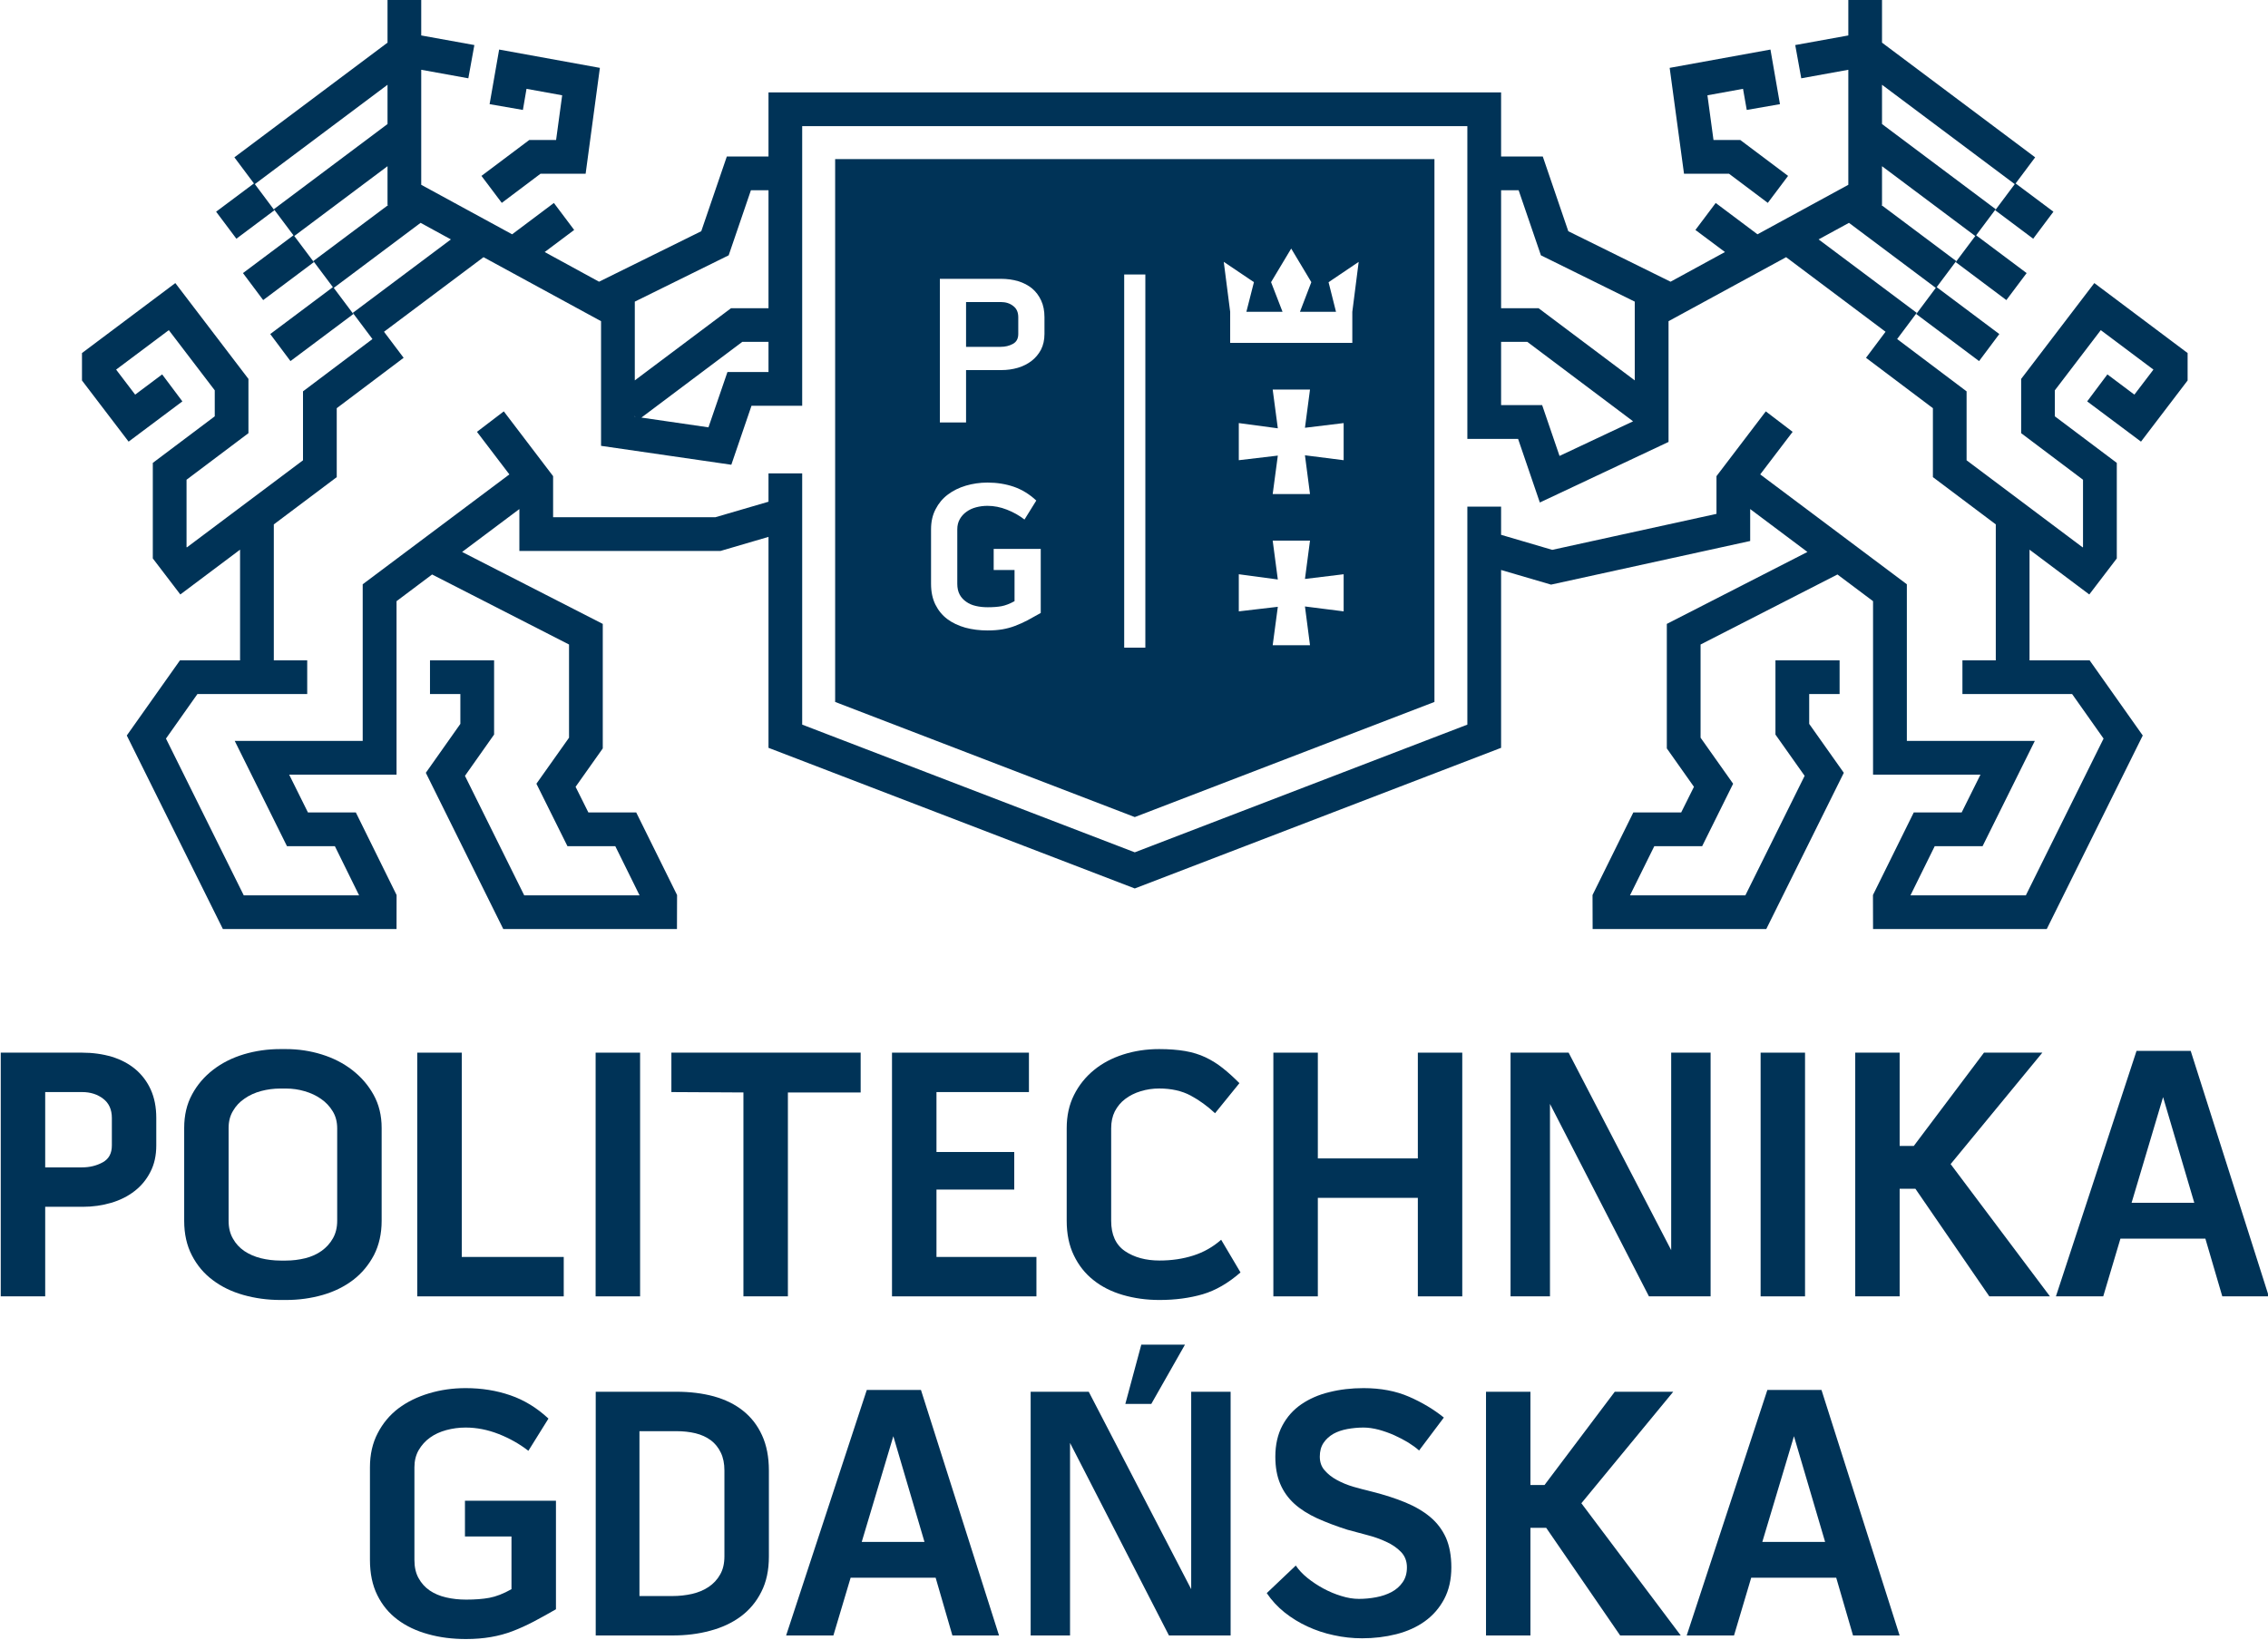<?xml version="1.0" encoding="UTF-8"?>
<svg xmlns="http://www.w3.org/2000/svg" xmlns:xlink="http://www.w3.org/1999/xlink" width="180.9pt" height="130.8pt" viewBox="0 0 180.9 130.8" version="1.1">
<defs>
<clipPath id="clip1">
  <path d="M 163 83 L 180.898 83 L 180.898 104 L 163 104 Z M 163 83 "/>
</clipPath>
<clipPath id="clip2">
  <path d="M 118 111 L 135 111 L 135 130.801 L 118 130.801 Z M 118 111 "/>
</clipPath>
<clipPath id="clip3">
  <path d="M 29 110 L 45 110 L 45 130.801 L 29 130.801 Z M 29 110 "/>
</clipPath>
<clipPath id="clip4">
  <path d="M 47 111 L 62 111 L 62 130.801 L 47 130.801 Z M 47 111 "/>
</clipPath>
<clipPath id="clip5">
  <path d="M 62 110 L 80 110 L 80 130.801 L 62 130.801 Z M 62 110 "/>
</clipPath>
<clipPath id="clip6">
  <path d="M 82 111 L 99 111 L 99 130.801 L 82 130.801 Z M 82 111 "/>
</clipPath>
<clipPath id="clip7">
  <path d="M 101 110 L 116 110 L 116 130.801 L 101 130.801 Z M 101 110 "/>
</clipPath>
<clipPath id="clip8">
  <path d="M 134 110 L 152 110 L 152 130.801 L 134 130.801 Z M 134 110 "/>
</clipPath>
</defs>
<g id="surface1">
<path style=" stroke:none;fill-rule:evenodd;fill:rgb(0%,19.994%,34.105%);fill-opacity:1;" d="M 158.672 103.414 L 163.508 103.414 L 155.586 92.863 L 162.902 83.973 L 158.246 83.973 L 152.648 91.414 L 151.52 91.414 L 151.52 83.973 L 147.977 83.973 L 147.977 103.414 L 151.52 103.414 L 151.52 94.832 L 152.777 94.832 Z M 158.672 103.414 "/>
<path style=" stroke:none;fill-rule:evenodd;fill:rgb(0%,19.994%,34.105%);fill-opacity:1;" d="M 6.547 83.973 C 7.406 83.973 8.195 84.086 8.922 84.301 C 9.645 84.523 10.27 84.855 10.793 85.289 C 11.316 85.73 11.73 86.273 12.023 86.918 C 12.316 87.566 12.465 88.32 12.465 89.18 L 12.465 91.379 C 12.465 92.18 12.309 92.883 11.992 93.492 C 11.68 94.105 11.258 94.613 10.723 95.023 C 10.188 95.438 9.566 95.746 8.863 95.953 C 8.156 96.16 7.406 96.27 6.605 96.27 L 3.605 96.27 L 3.605 103.414 L 0.059 103.414 L 0.059 83.973 Z M 8.922 89.18 C 8.922 88.516 8.691 88 8.234 87.652 C 7.777 87.297 7.215 87.117 6.547 87.117 L 3.605 87.117 L 3.605 93.125 L 6.547 93.125 C 7.156 93.125 7.707 92.988 8.191 92.723 C 8.68 92.457 8.922 92.008 8.922 91.379 Z M 8.922 89.18 "/>
<path style=" stroke:none;fill-rule:evenodd;fill:rgb(0%,19.994%,34.105%);fill-opacity:1;" d="M 25.668 84.117 C 26.586 84.402 27.395 84.816 28.098 85.363 C 28.801 85.906 29.371 86.562 29.797 87.332 C 30.227 88.105 30.441 88.988 30.441 89.98 L 30.441 97.387 C 30.441 98.41 30.234 99.324 29.832 100.113 C 29.414 100.906 28.863 101.57 28.172 102.102 C 27.473 102.633 26.664 103.035 25.742 103.301 C 24.816 103.566 23.84 103.703 22.809 103.703 L 22.379 103.703 C 21.332 103.703 20.34 103.566 19.406 103.301 C 18.469 103.035 17.66 102.641 16.965 102.113 C 16.266 101.594 15.715 100.934 15.305 100.141 C 14.895 99.352 14.691 98.434 14.691 97.387 L 14.691 89.98 C 14.691 88.969 14.898 88.078 15.32 87.305 C 15.734 86.535 16.297 85.879 17.008 85.332 C 17.715 84.789 18.523 84.383 19.453 84.102 C 20.379 83.828 21.34 83.688 22.352 83.688 L 22.809 83.688 C 23.797 83.688 24.754 83.832 25.668 84.117 Z M 26.895 90.012 C 26.895 89.492 26.777 89.039 26.539 88.652 C 26.301 88.258 25.992 87.93 25.609 87.664 C 25.23 87.398 24.793 87.191 24.309 87.051 C 23.82 86.906 23.328 86.836 22.809 86.836 L 22.352 86.836 C 21.84 86.836 21.332 86.902 20.84 87.031 C 20.34 87.164 19.898 87.363 19.508 87.637 C 19.117 87.898 18.805 88.234 18.582 88.625 C 18.348 89.012 18.234 89.465 18.234 89.98 L 18.234 97.387 C 18.234 97.938 18.348 98.41 18.582 98.812 C 18.805 99.211 19.109 99.539 19.492 99.801 C 19.871 100.055 20.312 100.246 20.805 100.371 C 21.301 100.492 21.832 100.559 22.379 100.559 L 22.809 100.559 C 23.344 100.559 23.855 100.492 24.355 100.371 C 24.848 100.246 25.281 100.051 25.652 99.785 C 26.023 99.52 26.328 99.188 26.555 98.785 C 26.781 98.387 26.895 97.918 26.895 97.387 Z M 26.895 90.012 "/>
<path style=" stroke:none;fill-rule:evenodd;fill:rgb(0%,19.994%,34.105%);fill-opacity:1;" d="M 36.832 83.973 L 36.832 100.27 L 44.965 100.27 L 44.965 103.414 L 33.281 103.414 L 33.281 83.973 Z M 36.832 83.973 "/>
<path style=" stroke:none;fill-rule:evenodd;fill:rgb(0%,19.994%,34.105%);fill-opacity:1;" d="M 47.508 103.414 L 51.055 103.414 L 51.055 83.973 L 47.508 83.973 Z M 47.508 103.414 "/>
<path style=" stroke:none;fill-rule:evenodd;fill:rgb(0%,19.994%,34.105%);fill-opacity:1;" d="M 53.551 87.117 L 53.551 83.973 L 68.648 83.973 L 68.648 87.148 L 62.844 87.148 L 62.844 103.414 L 59.297 103.414 L 59.297 87.148 Z M 53.551 87.117 "/>
<path style=" stroke:none;fill-rule:evenodd;fill:rgb(0%,19.994%,34.105%);fill-opacity:1;" d="M 74.695 94.895 L 74.695 100.27 L 82.668 100.27 L 82.668 103.414 L 71.148 103.414 L 71.148 83.973 L 82.07 83.973 L 82.07 87.117 L 74.695 87.117 L 74.695 91.898 L 80.898 91.898 L 80.898 94.895 Z M 74.695 94.895 "/>
<path style=" stroke:none;fill-rule:evenodd;fill:rgb(0%,19.994%,34.105%);fill-opacity:1;" d="M 92.457 86.832 C 91.938 86.832 91.453 86.906 90.98 87.051 C 90.516 87.191 90.105 87.398 89.754 87.664 C 89.398 87.93 89.129 88.258 88.922 88.652 C 88.727 89.039 88.629 89.492 88.629 90.008 L 88.629 97.383 C 88.629 98.488 88.988 99.293 89.723 99.801 C 90.465 100.301 91.379 100.555 92.484 100.555 C 93.457 100.555 94.355 100.422 95.184 100.156 C 96.016 99.891 96.754 99.469 97.402 98.898 L 98.945 101.504 C 97.973 102.355 96.965 102.941 95.93 103.246 C 94.891 103.547 93.742 103.703 92.484 103.703 C 91.434 103.703 90.465 103.566 89.555 103.301 C 88.648 103.035 87.867 102.641 87.215 102.117 C 86.551 101.594 86.031 100.934 85.652 100.141 C 85.27 99.355 85.082 98.434 85.082 97.383 L 85.082 90.008 C 85.082 89.016 85.273 88.129 85.664 87.352 C 86.055 86.57 86.59 85.906 87.254 85.363 C 87.918 84.816 88.703 84.402 89.598 84.117 C 90.492 83.832 91.441 83.688 92.457 83.688 C 93.234 83.688 93.926 83.742 94.527 83.844 C 95.129 83.949 95.672 84.117 96.16 84.348 C 96.645 84.578 97.098 84.863 97.527 85.203 C 97.965 85.547 98.402 85.949 98.859 86.406 L 96.914 88.805 C 96.309 88.238 95.652 87.762 94.961 87.391 C 94.262 87.02 93.426 86.832 92.457 86.832 Z M 92.457 86.832 "/>
<path style=" stroke:none;fill-rule:evenodd;fill:rgb(0%,19.994%,34.105%);fill-opacity:1;" d="M 113.09 83.973 L 116.633 83.973 L 116.633 103.414 L 113.09 103.414 L 113.09 95.555 L 105.113 95.555 L 105.113 103.414 L 101.566 103.414 L 101.566 83.973 L 105.113 83.973 L 105.113 92.41 L 113.09 92.41 Z M 113.09 83.973 "/>
<path style=" stroke:none;fill-rule:evenodd;fill:rgb(0%,19.994%,34.105%);fill-opacity:1;" d="M 133.297 83.973 L 136.441 83.973 L 136.441 103.414 L 131.523 103.414 L 123.629 88.062 L 123.629 103.414 L 120.484 103.414 L 120.484 83.973 L 125.117 83.973 L 133.297 99.727 Z M 133.297 83.973 "/>
<path style=" stroke:none;fill-rule:evenodd;fill:rgb(0%,19.994%,34.105%);fill-opacity:1;" d="M 140.43 103.414 L 143.973 103.414 L 143.973 83.973 L 140.43 83.973 Z M 140.43 103.414 "/>
<g clip-path="url(#clip1)" clip-rule="nonzero">
<path style=" stroke:none;fill-rule:evenodd;fill:rgb(0%,19.994%,34.105%);fill-opacity:1;" d="M 174.734 83.832 L 180.965 103.414 L 177.254 103.414 L 175.906 98.812 L 169.129 98.812 L 167.758 103.414 L 163.984 103.414 L 170.414 83.832 Z M 175.02 95.949 L 172.531 87.52 L 170.02 95.949 Z M 175.02 95.949 "/>
</g>
<path style=" stroke:none;fill-rule:evenodd;fill:rgb(0%,19.994%,34.105%);fill-opacity:1;" d="M 42.215 11.168 L 38.402 14.031 L 40.023 16.184 L 43.113 13.859 L 46.711 13.859 L 47.848 5.414 L 39.812 3.953 L 39.051 8.309 L 41.707 8.77 L 41.996 7.086 L 44.84 7.602 L 44.355 11.168 Z M 42.215 11.168 "/>
<path style=" stroke:none;fill-rule:evenodd;fill:rgb(0%,19.994%,34.105%);fill-opacity:1;" d="M 137.91 13.859 L 141.004 16.184 L 142.621 14.031 L 138.809 11.168 L 136.672 11.168 L 136.188 7.602 L 139.027 7.086 L 139.324 8.77 L 141.973 8.309 L 141.215 3.953 L 133.176 5.414 L 134.32 13.859 Z M 137.91 13.859 "/>
<path style=" stroke:none;fill-rule:evenodd;fill:rgb(0%,19.994%,34.105%);fill-opacity:1;" d="M 168.09 29.867 L 166.477 32.02 L 170.77 35.23 L 174.488 30.352 L 174.488 28.164 L 167.047 22.582 L 161.211 30.227 L 161.211 34.555 L 166.145 38.27 L 166.145 43.633 L 166.121 43.668 L 156.859 36.719 L 156.859 31.219 L 151.32 27.047 L 152.883 24.957 L 145.055 19.098 L 147.477 17.777 L 154.402 22.965 L 152.844 25.051 L 157.855 28.805 L 159.469 26.648 L 154.473 22.906 L 156.031 20.824 L 150.074 16.363 L 150.113 16.34 L 150.113 13.258 L 157.551 18.828 L 155.992 20.91 L 160.031 23.938 L 161.648 21.785 L 157.621 18.77 L 159.18 16.688 L 150.113 9.895 L 150.113 6.762 L 160.699 14.688 L 159.141 16.773 L 162.172 19.043 L 163.785 16.887 L 160.77 14.633 L 162.328 12.551 L 150.113 3.402 L 150.113 -0.086 L 147.426 -0.086 L 147.426 2.828 L 143.191 3.594 L 143.672 6.246 L 147.426 5.566 L 147.426 14.742 L 140.18 18.691 L 136.848 16.191 L 135.23 18.344 L 137.586 20.105 L 133.246 22.473 L 125.09 18.445 L 123.055 12.484 L 119.73 12.484 L 119.73 7.371 L 61.297 7.371 L 61.297 12.484 L 57.973 12.484 L 55.934 18.445 L 47.781 22.473 L 43.445 20.105 L 45.797 18.344 L 44.18 16.191 L 40.848 18.691 L 33.598 14.742 L 33.598 5.566 L 37.355 6.246 L 37.836 3.594 L 33.598 2.828 L 33.598 -0.086 L 30.91 -0.086 L 30.91 3.402 L 18.695 12.551 L 20.254 14.633 L 17.238 16.887 L 18.855 19.043 L 21.887 16.773 L 20.328 14.688 L 30.91 6.762 L 30.91 9.895 L 21.844 16.688 L 23.406 18.77 L 19.379 21.785 L 20.992 23.938 L 25.035 20.91 L 23.473 18.828 L 30.91 13.258 L 30.91 16.34 L 30.953 16.363 L 24.992 20.824 L 26.551 22.906 L 21.555 26.648 L 23.168 28.805 L 28.184 25.051 L 26.621 22.965 L 33.547 17.777 L 35.965 19.098 L 28.141 24.957 L 29.707 27.047 L 24.168 31.219 L 24.168 36.719 L 14.902 43.668 L 14.879 43.633 L 14.879 38.27 L 19.816 34.555 L 19.816 30.227 L 13.984 22.582 L 6.539 28.164 L 6.539 30.352 L 10.258 35.23 L 14.547 32.02 L 12.934 29.867 L 10.781 31.48 L 9.262 29.484 L 13.465 26.336 L 17.129 31.137 L 17.129 33.211 L 12.188 36.926 L 12.188 44.547 L 14.383 47.422 L 19.148 43.848 L 19.148 52.676 L 14.355 52.676 L 10.113 58.672 L 17.777 74.109 L 31.629 74.109 L 31.633 71.398 L 28.383 64.812 L 24.562 64.812 L 23.066 61.797 L 31.629 61.797 L 31.629 47.957 L 34.465 45.828 L 45.387 51.414 L 45.387 58.848 L 42.785 62.52 L 45.262 67.504 L 49.078 67.504 L 51.012 71.422 L 41.812 71.422 L 37.086 61.891 L 39.41 58.598 L 39.41 52.676 L 34.297 52.676 L 34.297 55.367 L 36.719 55.367 L 36.719 57.746 L 33.965 61.648 L 40.141 74.109 L 53.996 74.109 L 54.004 71.398 L 50.746 64.812 L 46.93 64.812 L 45.91 62.766 L 48.078 59.703 L 48.078 49.77 L 36.859 44.031 L 41.426 40.609 L 41.426 43.953 L 57.461 43.953 L 61.297 42.828 L 61.297 59.656 L 90.512 70.875 L 119.73 59.656 L 119.73 45.469 L 123.715 46.637 L 139.598 43.156 L 139.598 40.609 L 144.164 44.031 L 132.949 49.77 L 132.949 59.703 L 135.113 62.766 L 134.094 64.812 L 130.277 64.812 L 127.023 71.398 L 127.031 74.109 L 140.883 74.109 L 147.066 61.648 L 144.305 57.746 L 144.305 55.367 L 146.73 55.367 L 146.73 52.676 L 141.613 52.676 L 141.613 58.598 L 143.941 61.891 L 139.215 71.422 L 130.012 71.422 L 131.949 67.504 L 135.766 67.504 L 138.238 62.52 L 135.641 58.848 L 135.641 51.414 L 146.559 45.828 L 149.398 47.957 L 149.398 61.797 L 157.965 61.797 L 156.465 64.812 L 152.645 64.812 L 149.391 71.398 L 149.398 74.109 L 163.254 74.109 L 170.91 58.672 L 166.672 52.676 L 161.879 52.676 L 161.879 43.848 L 166.645 47.422 L 168.84 44.547 L 168.84 36.926 L 163.898 33.211 L 163.898 31.137 L 167.562 26.336 L 171.762 29.484 L 170.242 31.48 Z M 121.129 15.176 L 122.906 20.367 L 130.391 24.062 L 130.391 30.344 L 122.719 24.586 L 119.73 24.586 L 119.73 15.176 Z M 130.258 33.609 L 124.391 36.371 L 123.004 32.316 L 119.73 32.316 L 119.73 27.27 L 121.82 27.27 Z M 61.297 29.676 L 58.023 29.676 L 56.508 34.09 L 51.16 33.312 L 59.207 27.27 L 61.297 27.27 Z M 50.633 33.184 L 50.672 33.238 L 50.633 33.238 Z M 58.121 20.367 L 59.895 15.176 L 61.297 15.176 L 61.297 24.586 L 58.309 24.586 L 50.633 30.344 L 50.633 24.062 Z M 159.188 52.676 L 156.527 52.676 L 156.527 55.367 L 165.277 55.367 L 167.785 58.918 L 161.586 71.422 L 152.383 71.422 L 154.316 67.504 L 158.133 67.504 L 162.301 59.105 L 152.094 59.105 L 152.094 46.609 L 140.398 37.844 L 142.984 34.449 L 140.844 32.816 L 136.91 37.984 L 136.91 40.992 L 123.809 43.863 L 119.73 42.664 L 119.73 40.414 L 117.039 40.414 L 117.039 57.805 L 90.512 67.992 L 63.984 57.805 L 63.984 37.762 L 61.297 37.762 L 61.297 40.023 L 57.07 41.258 L 44.117 41.258 L 44.117 37.984 L 40.184 32.816 L 38.043 34.449 L 40.629 37.844 L 28.93 46.609 L 28.93 59.105 L 18.723 59.105 L 22.891 67.504 L 26.711 67.504 L 28.641 71.422 L 19.441 71.422 L 13.238 58.918 L 15.746 55.367 L 24.504 55.367 L 24.504 52.676 L 21.84 52.676 L 21.84 41.832 L 26.859 38.062 L 26.859 32.562 L 32.195 28.543 L 30.629 26.465 L 38.566 20.516 L 47.941 25.621 L 47.941 35.566 L 58.332 37.074 L 59.941 32.367 L 63.984 32.367 L 63.984 10.062 L 117.039 10.062 L 117.039 35.012 L 121.086 35.012 L 122.82 40.086 L 133.086 35.254 L 133.086 25.621 L 142.465 20.516 L 150.395 26.465 L 148.836 28.543 L 154.172 32.562 L 154.172 38.062 L 159.188 41.832 Z M 159.188 52.676 "/>
<path style=" stroke:none;fill-rule:evenodd;fill:rgb(0%,19.994%,34.105%);fill-opacity:1;" d="M 80.812 24.406 C 80.543 24.195 80.215 24.094 79.82 24.094 L 77.055 24.094 L 77.055 27.668 L 79.82 27.668 C 80.176 27.668 80.504 27.59 80.789 27.434 C 81.082 27.273 81.219 27.012 81.219 26.637 L 81.219 25.305 C 81.219 24.914 81.09 24.613 80.812 24.406 Z M 80.812 24.406 "/>
<path style=" stroke:none;fill-rule:evenodd;fill:rgb(0%,19.994%,34.105%);fill-opacity:1;" d="M 66.613 12.691 L 66.613 55.996 L 90.512 65.18 L 114.414 55.996 L 114.414 12.691 Z M 83.012 48.898 C 82.641 49.109 82.289 49.305 81.961 49.48 C 81.629 49.652 81.297 49.805 80.969 49.926 C 80.648 50.051 80.305 50.141 79.957 50.203 C 79.602 50.262 79.211 50.293 78.781 50.293 C 78.141 50.293 77.547 50.219 76.996 50.07 C 76.445 49.914 75.965 49.688 75.562 49.387 C 75.156 49.082 74.84 48.695 74.609 48.23 C 74.379 47.766 74.262 47.211 74.262 46.574 L 74.262 42.223 C 74.262 41.617 74.383 41.078 74.629 40.613 C 74.867 40.148 75.191 39.762 75.602 39.453 C 76.012 39.141 76.492 38.906 77.039 38.742 C 77.586 38.582 78.156 38.496 78.762 38.496 C 79.516 38.496 80.219 38.609 80.871 38.832 C 81.523 39.062 82.117 39.426 82.656 39.93 L 81.715 41.445 C 81.297 41.121 80.836 40.859 80.312 40.656 C 79.797 40.453 79.281 40.352 78.762 40.352 C 78.453 40.352 78.145 40.391 77.852 40.469 C 77.559 40.547 77.309 40.664 77.09 40.824 C 76.867 40.98 76.688 41.18 76.555 41.414 C 76.422 41.652 76.355 41.918 76.355 42.223 L 76.355 46.574 C 76.355 46.902 76.418 47.195 76.547 47.434 C 76.676 47.668 76.852 47.859 77.078 48.012 C 77.293 48.164 77.551 48.277 77.84 48.34 C 78.137 48.41 78.453 48.441 78.789 48.441 C 79.211 48.441 79.57 48.414 79.879 48.359 C 80.188 48.301 80.539 48.168 80.922 47.957 L 80.922 45.473 L 79.258 45.473 L 79.258 43.789 L 83.012 43.789 Z M 83.309 26.637 C 83.309 27.113 83.215 27.531 83.035 27.887 C 82.844 28.246 82.594 28.547 82.281 28.789 C 81.965 29.031 81.602 29.215 81.184 29.34 C 80.77 29.461 80.332 29.523 79.855 29.523 L 77.055 29.523 L 77.055 33.699 L 74.965 33.699 L 74.965 22.242 L 79.82 22.242 C 80.332 22.242 80.793 22.305 81.219 22.434 C 81.645 22.562 82.012 22.758 82.328 23.016 C 82.633 23.273 82.871 23.594 83.047 23.977 C 83.223 24.355 83.309 24.805 83.309 25.305 Z M 91.355 51.664 L 89.668 51.664 L 89.668 21.898 L 91.355 21.898 Z M 107.172 48.77 L 104.086 48.379 L 104.488 51.473 L 101.512 51.473 L 101.922 48.406 L 98.809 48.77 L 98.809 45.809 L 101.922 46.227 L 101.512 43.125 L 104.488 43.125 L 104.086 46.184 L 107.172 45.809 Z M 107.172 36.711 L 104.086 36.32 L 104.488 39.414 L 101.512 39.414 L 101.922 36.344 L 98.809 36.711 L 98.809 33.75 L 101.922 34.168 L 101.512 31.074 L 104.488 31.074 L 104.086 34.125 L 107.172 33.75 Z M 107.863 24.875 L 107.863 27.352 L 98.121 27.352 L 98.121 24.871 L 97.609 20.887 L 100.016 22.508 L 99.414 24.871 L 102.297 24.871 L 101.383 22.508 L 102.988 19.828 L 104.594 22.508 L 103.688 24.871 L 106.562 24.871 L 105.969 22.512 L 108.371 20.891 Z M 107.863 24.875 "/>
<g clip-path="url(#clip2)" clip-rule="nonzero">
<path style=" stroke:none;fill-rule:evenodd;fill:rgb(0%,19.994%,34.105%);fill-opacity:1;" d="M 129.227 130.465 L 134.059 130.465 L 126.133 119.918 L 133.461 111.023 L 128.797 111.023 L 123.195 118.461 L 122.07 118.461 L 122.07 111.023 L 118.527 111.023 L 118.527 130.465 L 122.07 130.465 L 122.07 121.879 L 123.328 121.879 Z M 129.227 130.465 "/>
</g>
<g clip-path="url(#clip3)" clip-rule="nonzero">
<path style=" stroke:none;fill-rule:evenodd;fill:rgb(0%,19.994%,34.105%);fill-opacity:1;" d="M 37.086 119.715 L 44.344 119.715 L 44.344 128.375 C 43.715 128.738 43.121 129.066 42.559 129.363 C 41.996 129.656 41.441 129.91 40.887 130.121 C 40.336 130.332 39.758 130.488 39.156 130.59 C 38.555 130.695 37.895 130.75 37.168 130.75 C 36.086 130.75 35.078 130.625 34.141 130.359 C 33.211 130.105 32.398 129.719 31.715 129.207 C 31.023 128.691 30.484 128.039 30.094 127.246 C 29.703 126.457 29.508 125.52 29.508 124.434 L 29.508 117.055 C 29.508 116.023 29.715 115.109 30.129 114.324 C 30.535 113.535 31.086 112.879 31.781 112.348 C 32.477 111.828 33.285 111.43 34.215 111.152 C 35.133 110.875 36.109 110.734 37.141 110.734 C 38.418 110.734 39.609 110.926 40.715 111.309 C 41.816 111.688 42.832 112.312 43.746 113.164 L 42.145 115.734 C 41.441 115.188 40.648 114.738 39.773 114.395 C 38.895 114.051 38.016 113.879 37.141 113.879 C 36.605 113.879 36.094 113.949 35.598 114.082 C 35.102 114.219 34.668 114.414 34.297 114.684 C 33.926 114.949 33.629 115.281 33.395 115.68 C 33.164 116.082 33.055 116.539 33.055 117.055 L 33.055 124.434 C 33.055 125.004 33.16 125.488 33.383 125.887 C 33.602 126.289 33.898 126.617 34.27 126.875 C 34.645 127.129 35.082 127.316 35.582 127.43 C 36.078 127.547 36.609 127.605 37.184 127.605 C 37.891 127.605 38.508 127.559 39.035 127.461 C 39.562 127.363 40.152 127.137 40.797 126.773 L 40.797 122.57 L 37.086 122.57 Z M 37.086 119.715 "/>
</g>
<g clip-path="url(#clip4)" clip-rule="nonzero">
<path style=" stroke:none;fill-rule:evenodd;fill:rgb(0%,19.994%,34.105%);fill-opacity:1;" d="M 53.953 111.023 C 55.035 111.023 56.031 111.145 56.938 111.391 C 57.844 111.645 58.621 112.023 59.266 112.539 C 59.914 113.055 60.422 113.703 60.781 114.496 C 61.145 115.285 61.328 116.227 61.328 117.309 L 61.328 124.172 C 61.328 125.258 61.129 126.199 60.723 126.988 C 60.328 127.781 59.777 128.434 59.086 128.949 C 58.387 129.465 57.57 129.844 56.637 130.09 C 55.707 130.344 54.703 130.465 53.637 130.465 L 47.516 130.465 L 47.516 111.023 Z M 57.781 117.305 C 57.781 116.754 57.688 116.281 57.492 115.879 C 57.301 115.48 57.039 115.152 56.703 114.898 C 56.355 114.641 55.953 114.453 55.473 114.336 C 55.004 114.223 54.488 114.168 53.938 114.168 L 51.004 114.168 L 51.004 127.32 L 53.629 127.32 C 54.172 127.32 54.703 127.262 55.207 127.148 C 55.711 127.027 56.148 126.848 56.527 126.59 C 56.906 126.332 57.215 126.008 57.438 125.605 C 57.668 125.211 57.781 124.723 57.781 124.148 Z M 57.781 117.305 "/>
</g>
<g clip-path="url(#clip5)" clip-rule="nonzero">
<path style=" stroke:none;fill-rule:evenodd;fill:rgb(0%,19.994%,34.105%);fill-opacity:1;" d="M 73.457 110.879 L 79.684 130.465 L 75.965 130.465 L 74.629 125.859 L 67.848 125.859 L 66.473 130.465 L 62.703 130.465 L 69.137 110.879 Z M 73.738 123 L 71.254 114.57 L 68.734 123 Z M 73.738 123 "/>
</g>
<g clip-path="url(#clip6)" clip-rule="nonzero">
<path style=" stroke:none;fill-rule:evenodd;fill:rgb(0%,19.994%,34.105%);fill-opacity:1;" d="M 95.012 111.023 L 98.156 111.023 L 98.156 130.465 L 93.238 130.465 L 85.348 115.105 L 85.348 130.465 L 82.207 130.465 L 82.207 111.023 L 86.84 111.023 L 95.012 126.773 Z M 95.012 111.023 "/>
</g>
<g clip-path="url(#clip7)" clip-rule="nonzero">
<path style=" stroke:none;fill-rule:evenodd;fill:rgb(0%,19.994%,34.105%);fill-opacity:1;" d="M 109.445 118.996 C 110.434 119.246 111.32 119.531 112.102 119.855 C 112.887 120.18 113.547 120.57 114.09 121.027 C 114.633 121.484 115.047 122.039 115.34 122.688 C 115.617 123.336 115.762 124.117 115.762 125.031 C 115.762 126.004 115.57 126.844 115.191 127.562 C 114.809 128.277 114.297 128.867 113.645 129.336 C 113.004 129.797 112.242 130.141 111.371 130.363 C 110.504 130.582 109.598 130.691 108.645 130.691 C 107.883 130.691 107.129 130.609 106.387 130.445 C 105.641 130.289 104.941 130.051 104.281 129.746 C 103.629 129.445 103.016 129.07 102.453 128.621 C 101.895 128.172 101.422 127.66 101.039 127.086 L 103.355 124.887 C 103.586 125.23 103.891 125.559 104.281 125.875 C 104.672 126.188 105.098 126.473 105.555 126.719 C 106.012 126.965 106.488 127.168 106.984 127.316 C 107.48 127.473 107.945 127.547 108.387 127.547 C 108.844 127.547 109.301 127.504 109.758 127.418 C 110.219 127.332 110.629 127.191 110.984 127.004 C 111.348 126.812 111.645 126.555 111.871 126.23 C 112.102 125.906 112.219 125.508 112.219 125.031 C 112.219 124.539 112.059 124.125 111.746 123.801 C 111.434 123.477 111.035 123.203 110.559 122.988 C 110.09 122.766 109.566 122.586 109.016 122.445 C 108.465 122.301 107.945 122.16 107.473 122.031 C 106.574 121.746 105.77 121.438 105.055 121.117 C 104.344 120.789 103.734 120.406 103.238 119.957 C 102.746 119.508 102.367 118.98 102.113 118.371 C 101.852 117.762 101.723 117.039 101.723 116.199 C 101.723 115.25 101.914 114.418 102.281 113.727 C 102.652 113.027 103.16 112.461 103.797 112.023 C 104.438 111.586 105.18 111.258 106.027 111.055 C 106.879 110.84 107.785 110.734 108.758 110.734 C 110.133 110.734 111.34 110.965 112.391 111.422 C 113.438 111.879 114.363 112.434 115.164 113.082 L 113.188 115.711 C 112.965 115.504 112.672 115.293 112.336 115.082 C 111.988 114.871 111.617 114.676 111.219 114.496 C 110.816 114.316 110.398 114.168 109.973 114.051 C 109.547 113.941 109.137 113.879 108.758 113.879 C 108.316 113.879 107.891 113.922 107.473 113.996 C 107.055 114.074 106.68 114.199 106.355 114.379 C 106.035 114.566 105.77 114.801 105.57 115.098 C 105.371 115.395 105.27 115.758 105.27 116.199 C 105.27 116.637 105.398 117.004 105.656 117.293 C 105.914 117.594 106.242 117.852 106.641 118.066 C 107.047 118.289 107.488 118.469 107.984 118.613 C 108.484 118.754 108.969 118.883 109.445 118.996 Z M 109.445 118.996 "/>
</g>
<g clip-path="url(#clip8)" clip-rule="nonzero">
<path style=" stroke:none;fill-rule:evenodd;fill:rgb(0%,19.994%,34.105%);fill-opacity:1;" d="M 145.285 110.879 L 151.516 130.465 L 147.801 130.465 L 146.461 125.859 L 139.68 125.859 L 138.309 130.465 L 134.535 130.465 L 140.969 110.879 Z M 145.574 123 L 143.09 114.57 L 140.566 123 Z M 145.574 123 "/>
</g>
<path style=" stroke:none;fill-rule:evenodd;fill:rgb(0%,19.994%,34.105%);fill-opacity:1;" d="M 91.031 107.266 L 94.516 107.266 L 91.828 111.996 L 89.758 111.996 L 91.031 107.27 Z M 91.031 107.266 "/>
</g>
</svg>
